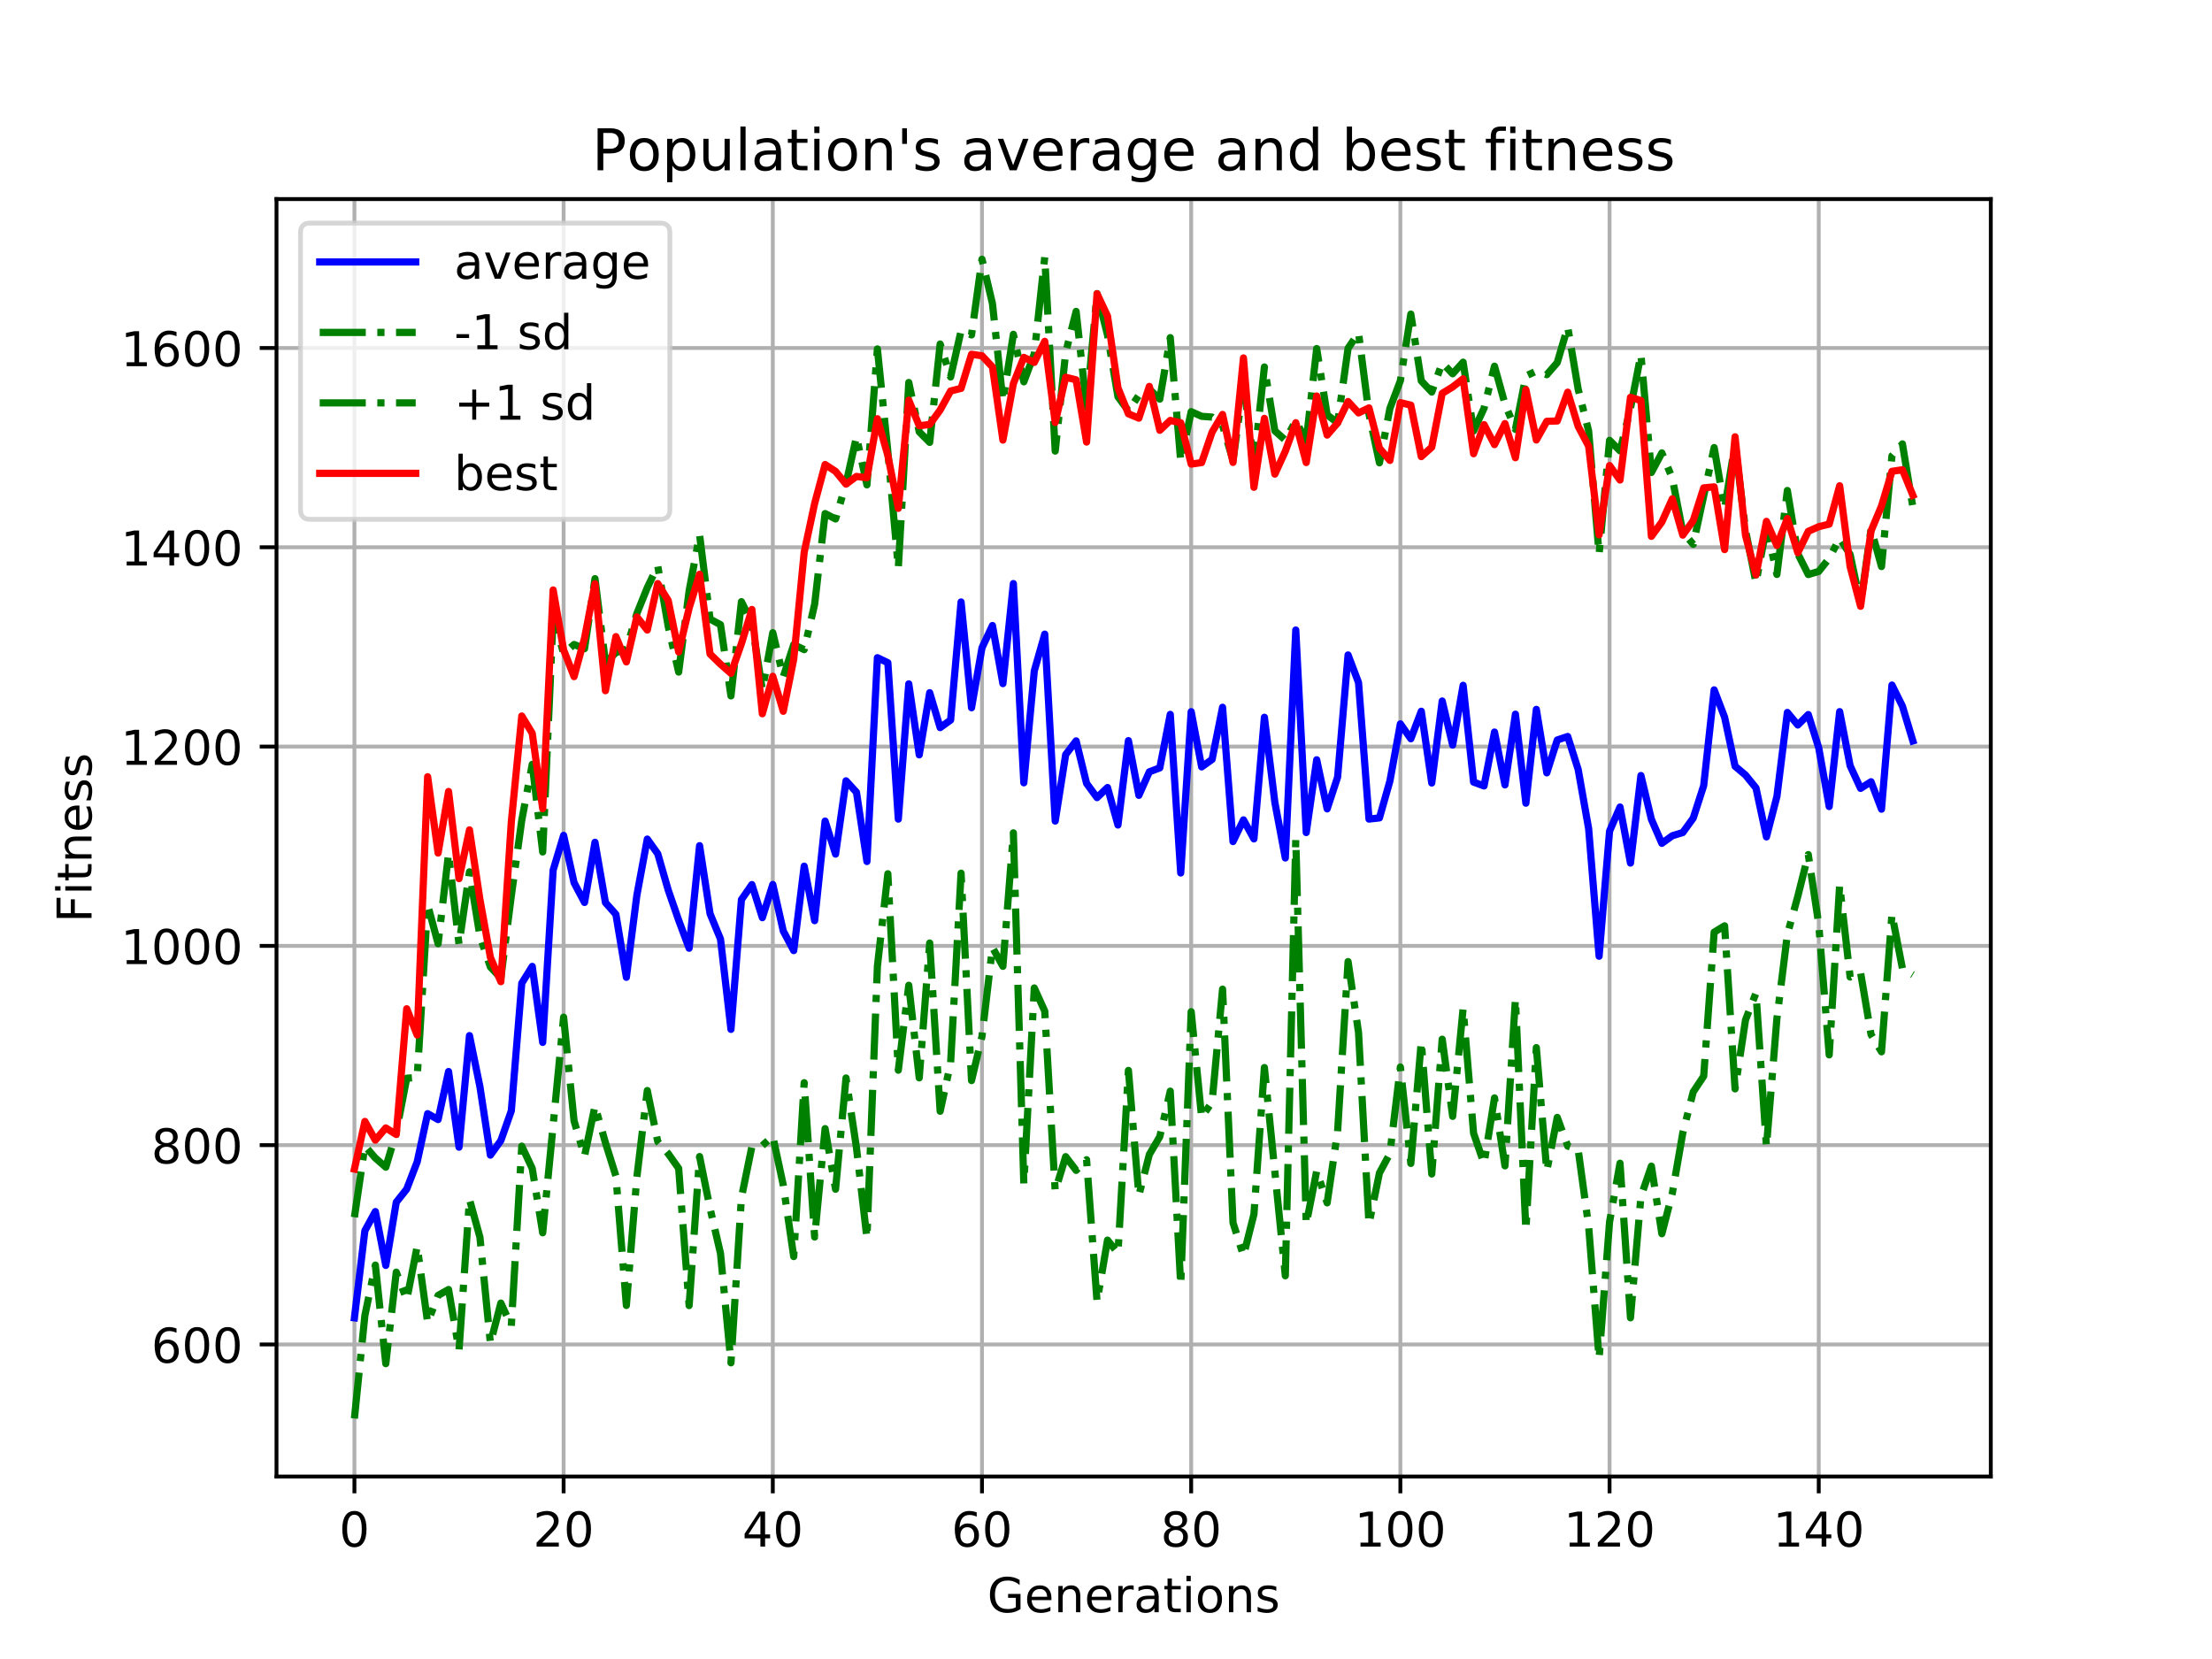 <?xml version="1.0" encoding="utf-8" standalone="no"?>
<!DOCTYPE svg PUBLIC "-//W3C//DTD SVG 1.1//EN"
  "http://www.w3.org/Graphics/SVG/1.1/DTD/svg11.dtd">
<!-- Created with matplotlib (https://matplotlib.org/) -->
<svg height="345.6pt" version="1.1" viewBox="0 0 460.8 345.6" width="460.8pt" xmlns="http://www.w3.org/2000/svg" xmlns:xlink="http://www.w3.org/1999/xlink">
 <defs>
  <style type="text/css">
*{stroke-linecap:butt;stroke-linejoin:round;}
  </style>
 </defs>
 <g id="figure_1">
  <g id="patch_1">
   <path d="M 0 345.6 
L 460.8 345.6 
L 460.8 0 
L 0 0 
z
" style="fill:#ffffff;"/>
  </g>
  <g id="axes_1">
   <g id="patch_2">
    <path d="M 57.6 307.584 
L 414.72 307.584 
L 414.72 41.472 
L 57.6 41.472 
z
" style="fill:#ffffff;"/>
   </g>
   <g id="matplotlib.axis_1">
    <g id="xtick_1">
     <g id="line2d_1">
      <path clip-path="url(#p43de5baee8)" d="M 73.833 307.584 
L 73.833 41.472 
" style="fill:none;stroke:#b0b0b0;stroke-linecap:square;stroke-width:0.8;"/>
     </g>
     <g id="line2d_2">
      <defs>
       <path d="M 0 0 
L 0 3.5 
" id="meda06dde44" style="stroke:#000000;stroke-width:0.8;"/>
      </defs>
      <g>
       <use style="stroke:#000000;stroke-width:0.8;" x="73.833" xlink:href="#meda06dde44" y="307.584"/>
      </g>
     </g>
     <g id="text_1">
      <!-- 0 -->
      <defs>
       <path d="M 31.781 66.406 
Q 24.172 66.406 20.328 58.906 
Q 16.5 51.422 16.5 36.375 
Q 16.5 21.391 20.328 13.891 
Q 24.172 6.391 31.781 6.391 
Q 39.453 6.391 43.281 13.891 
Q 47.125 21.391 47.125 36.375 
Q 47.125 51.422 43.281 58.906 
Q 39.453 66.406 31.781 66.406 
z
M 31.781 74.219 
Q 44.047 74.219 50.516 64.516 
Q 56.984 54.828 56.984 36.375 
Q 56.984 17.969 50.516 8.266 
Q 44.047 -1.422 31.781 -1.422 
Q 19.531 -1.422 13.062 8.266 
Q 6.594 17.969 6.594 36.375 
Q 6.594 54.828 13.062 64.516 
Q 19.531 74.219 31.781 74.219 
z
" id="DejaVuSans-48"/>
      </defs>
      <g transform="translate(70.651 322.182)scale(0.1 -0.1)">
       <use xlink:href="#DejaVuSans-48"/>
      </g>
     </g>
    </g>
    <g id="xtick_2">
     <g id="line2d_3">
      <path clip-path="url(#p43de5baee8)" d="M 117.411 307.584 
L 117.411 41.472 
" style="fill:none;stroke:#b0b0b0;stroke-linecap:square;stroke-width:0.8;"/>
     </g>
     <g id="line2d_4">
      <g>
       <use style="stroke:#000000;stroke-width:0.8;" x="117.411" xlink:href="#meda06dde44" y="307.584"/>
      </g>
     </g>
     <g id="text_2">
      <!-- 20 -->
      <defs>
       <path d="M 19.188 8.297 
L 53.609 8.297 
L 53.609 0 
L 7.328 0 
L 7.328 8.297 
Q 12.938 14.109 22.625 23.891 
Q 32.328 33.688 34.812 36.531 
Q 39.547 41.844 41.422 45.531 
Q 43.312 49.219 43.312 52.781 
Q 43.312 58.594 39.234 62.25 
Q 35.156 65.922 28.609 65.922 
Q 23.969 65.922 18.812 64.312 
Q 13.672 62.703 7.812 59.422 
L 7.812 69.391 
Q 13.766 71.781 18.938 73 
Q 24.125 74.219 28.422 74.219 
Q 39.75 74.219 46.484 68.547 
Q 53.219 62.891 53.219 53.422 
Q 53.219 48.922 51.531 44.891 
Q 49.859 40.875 45.406 35.406 
Q 44.188 33.984 37.641 27.219 
Q 31.109 20.453 19.188 8.297 
z
" id="DejaVuSans-50"/>
      </defs>
      <g transform="translate(111.048 322.182)scale(0.1 -0.1)">
       <use xlink:href="#DejaVuSans-50"/>
       <use x="63.623" xlink:href="#DejaVuSans-48"/>
      </g>
     </g>
    </g>
    <g id="xtick_3">
     <g id="line2d_5">
      <path clip-path="url(#p43de5baee8)" d="M 160.988 307.584 
L 160.988 41.472 
" style="fill:none;stroke:#b0b0b0;stroke-linecap:square;stroke-width:0.8;"/>
     </g>
     <g id="line2d_6">
      <g>
       <use style="stroke:#000000;stroke-width:0.8;" x="160.988" xlink:href="#meda06dde44" y="307.584"/>
      </g>
     </g>
     <g id="text_3">
      <!-- 40 -->
      <defs>
       <path d="M 37.797 64.312 
L 12.891 25.391 
L 37.797 25.391 
z
M 35.203 72.906 
L 47.609 72.906 
L 47.609 25.391 
L 58.016 25.391 
L 58.016 17.188 
L 47.609 17.188 
L 47.609 0 
L 37.797 0 
L 37.797 17.188 
L 4.891 17.188 
L 4.891 26.703 
z
" id="DejaVuSans-52"/>
      </defs>
      <g transform="translate(154.626 322.182)scale(0.1 -0.1)">
       <use xlink:href="#DejaVuSans-52"/>
       <use x="63.623" xlink:href="#DejaVuSans-48"/>
      </g>
     </g>
    </g>
    <g id="xtick_4">
     <g id="line2d_7">
      <path clip-path="url(#p43de5baee8)" d="M 204.566 307.584 
L 204.566 41.472 
" style="fill:none;stroke:#b0b0b0;stroke-linecap:square;stroke-width:0.8;"/>
     </g>
     <g id="line2d_8">
      <g>
       <use style="stroke:#000000;stroke-width:0.8;" x="204.566" xlink:href="#meda06dde44" y="307.584"/>
      </g>
     </g>
     <g id="text_4">
      <!-- 60 -->
      <defs>
       <path d="M 33.016 40.375 
Q 26.375 40.375 22.484 35.828 
Q 18.609 31.297 18.609 23.391 
Q 18.609 15.531 22.484 10.953 
Q 26.375 6.391 33.016 6.391 
Q 39.656 6.391 43.531 10.953 
Q 47.406 15.531 47.406 23.391 
Q 47.406 31.297 43.531 35.828 
Q 39.656 40.375 33.016 40.375 
z
M 52.594 71.297 
L 52.594 62.312 
Q 48.875 64.062 45.094 64.984 
Q 41.312 65.922 37.594 65.922 
Q 27.828 65.922 22.672 59.328 
Q 17.531 52.734 16.797 39.406 
Q 19.672 43.656 24.016 45.922 
Q 28.375 48.188 33.594 48.188 
Q 44.578 48.188 50.953 41.516 
Q 57.328 34.859 57.328 23.391 
Q 57.328 12.156 50.688 5.359 
Q 44.047 -1.422 33.016 -1.422 
Q 20.359 -1.422 13.672 8.266 
Q 6.984 17.969 6.984 36.375 
Q 6.984 53.656 15.188 63.938 
Q 23.391 74.219 37.203 74.219 
Q 40.922 74.219 44.703 73.484 
Q 48.484 72.75 52.594 71.297 
z
" id="DejaVuSans-54"/>
      </defs>
      <g transform="translate(198.204 322.182)scale(0.1 -0.1)">
       <use xlink:href="#DejaVuSans-54"/>
       <use x="63.623" xlink:href="#DejaVuSans-48"/>
      </g>
     </g>
    </g>
    <g id="xtick_5">
     <g id="line2d_9">
      <path clip-path="url(#p43de5baee8)" d="M 248.144 307.584 
L 248.144 41.472 
" style="fill:none;stroke:#b0b0b0;stroke-linecap:square;stroke-width:0.8;"/>
     </g>
     <g id="line2d_10">
      <g>
       <use style="stroke:#000000;stroke-width:0.8;" x="248.144" xlink:href="#meda06dde44" y="307.584"/>
      </g>
     </g>
     <g id="text_5">
      <!-- 80 -->
      <defs>
       <path d="M 31.781 34.625 
Q 24.75 34.625 20.719 30.859 
Q 16.703 27.094 16.703 20.516 
Q 16.703 13.922 20.719 10.156 
Q 24.75 6.391 31.781 6.391 
Q 38.812 6.391 42.859 10.172 
Q 46.922 13.969 46.922 20.516 
Q 46.922 27.094 42.891 30.859 
Q 38.875 34.625 31.781 34.625 
z
M 21.922 38.812 
Q 15.578 40.375 12.031 44.719 
Q 8.5 49.078 8.5 55.328 
Q 8.5 64.062 14.719 69.141 
Q 20.953 74.219 31.781 74.219 
Q 42.672 74.219 48.875 69.141 
Q 55.078 64.062 55.078 55.328 
Q 55.078 49.078 51.531 44.719 
Q 48 40.375 41.703 38.812 
Q 48.828 37.156 52.797 32.312 
Q 56.781 27.484 56.781 20.516 
Q 56.781 9.906 50.312 4.234 
Q 43.844 -1.422 31.781 -1.422 
Q 19.734 -1.422 13.25 4.234 
Q 6.781 9.906 6.781 20.516 
Q 6.781 27.484 10.781 32.312 
Q 14.797 37.156 21.922 38.812 
z
M 18.312 54.391 
Q 18.312 48.734 21.844 45.562 
Q 25.391 42.391 31.781 42.391 
Q 38.141 42.391 41.719 45.562 
Q 45.312 48.734 45.312 54.391 
Q 45.312 60.062 41.719 63.234 
Q 38.141 66.406 31.781 66.406 
Q 25.391 66.406 21.844 63.234 
Q 18.312 60.062 18.312 54.391 
z
" id="DejaVuSans-56"/>
      </defs>
      <g transform="translate(241.781 322.182)scale(0.1 -0.1)">
       <use xlink:href="#DejaVuSans-56"/>
       <use x="63.623" xlink:href="#DejaVuSans-48"/>
      </g>
     </g>
    </g>
    <g id="xtick_6">
     <g id="line2d_11">
      <path clip-path="url(#p43de5baee8)" d="M 291.722 307.584 
L 291.722 41.472 
" style="fill:none;stroke:#b0b0b0;stroke-linecap:square;stroke-width:0.8;"/>
     </g>
     <g id="line2d_12">
      <g>
       <use style="stroke:#000000;stroke-width:0.8;" x="291.722" xlink:href="#meda06dde44" y="307.584"/>
      </g>
     </g>
     <g id="text_6">
      <!-- 100 -->
      <defs>
       <path d="M 12.406 8.297 
L 28.516 8.297 
L 28.516 63.922 
L 10.984 60.406 
L 10.984 69.391 
L 28.422 72.906 
L 38.281 72.906 
L 38.281 8.297 
L 54.391 8.297 
L 54.391 0 
L 12.406 0 
z
" id="DejaVuSans-49"/>
      </defs>
      <g transform="translate(282.178 322.182)scale(0.1 -0.1)">
       <use xlink:href="#DejaVuSans-49"/>
       <use x="63.623" xlink:href="#DejaVuSans-48"/>
       <use x="127.246" xlink:href="#DejaVuSans-48"/>
      </g>
     </g>
    </g>
    <g id="xtick_7">
     <g id="line2d_13">
      <path clip-path="url(#p43de5baee8)" d="M 335.299 307.584 
L 335.299 41.472 
" style="fill:none;stroke:#b0b0b0;stroke-linecap:square;stroke-width:0.8;"/>
     </g>
     <g id="line2d_14">
      <g>
       <use style="stroke:#000000;stroke-width:0.8;" x="335.299" xlink:href="#meda06dde44" y="307.584"/>
      </g>
     </g>
     <g id="text_7">
      <!-- 120 -->
      <g transform="translate(325.756 322.182)scale(0.1 -0.1)">
       <use xlink:href="#DejaVuSans-49"/>
       <use x="63.623" xlink:href="#DejaVuSans-50"/>
       <use x="127.246" xlink:href="#DejaVuSans-48"/>
      </g>
     </g>
    </g>
    <g id="xtick_8">
     <g id="line2d_15">
      <path clip-path="url(#p43de5baee8)" d="M 378.877 307.584 
L 378.877 41.472 
" style="fill:none;stroke:#b0b0b0;stroke-linecap:square;stroke-width:0.8;"/>
     </g>
     <g id="line2d_16">
      <g>
       <use style="stroke:#000000;stroke-width:0.8;" x="378.877" xlink:href="#meda06dde44" y="307.584"/>
      </g>
     </g>
     <g id="text_8">
      <!-- 140 -->
      <g transform="translate(369.334 322.182)scale(0.1 -0.1)">
       <use xlink:href="#DejaVuSans-49"/>
       <use x="63.623" xlink:href="#DejaVuSans-52"/>
       <use x="127.246" xlink:href="#DejaVuSans-48"/>
      </g>
     </g>
    </g>
    <g id="text_9">
     <!-- Generations -->
     <defs>
      <path d="M 59.516 10.406 
L 59.516 29.984 
L 43.406 29.984 
L 43.406 38.094 
L 69.281 38.094 
L 69.281 6.781 
Q 63.578 2.734 56.688 0.656 
Q 49.812 -1.422 42 -1.422 
Q 24.906 -1.422 15.25 8.562 
Q 5.609 18.562 5.609 36.375 
Q 5.609 54.25 15.25 64.234 
Q 24.906 74.219 42 74.219 
Q 49.125 74.219 55.547 72.453 
Q 61.969 70.703 67.391 67.281 
L 67.391 56.781 
Q 61.922 61.422 55.766 63.766 
Q 49.609 66.109 42.828 66.109 
Q 29.438 66.109 22.719 58.641 
Q 16.016 51.172 16.016 36.375 
Q 16.016 21.625 22.719 14.156 
Q 29.438 6.688 42.828 6.688 
Q 48.047 6.688 52.141 7.594 
Q 56.25 8.5 59.516 10.406 
z
" id="DejaVuSans-71"/>
      <path d="M 56.203 29.594 
L 56.203 25.203 
L 14.891 25.203 
Q 15.484 15.922 20.484 11.062 
Q 25.484 6.203 34.422 6.203 
Q 39.594 6.203 44.453 7.469 
Q 49.312 8.734 54.109 11.281 
L 54.109 2.781 
Q 49.266 0.734 44.188 -0.344 
Q 39.109 -1.422 33.891 -1.422 
Q 20.797 -1.422 13.156 6.188 
Q 5.516 13.812 5.516 26.812 
Q 5.516 40.234 12.766 48.109 
Q 20.016 56 32.328 56 
Q 43.359 56 49.781 48.891 
Q 56.203 41.797 56.203 29.594 
z
M 47.219 32.234 
Q 47.125 39.594 43.094 43.984 
Q 39.062 48.391 32.422 48.391 
Q 24.906 48.391 20.391 44.141 
Q 15.875 39.891 15.188 32.172 
z
" id="DejaVuSans-101"/>
      <path d="M 54.891 33.016 
L 54.891 0 
L 45.906 0 
L 45.906 32.719 
Q 45.906 40.484 42.875 44.328 
Q 39.844 48.188 33.797 48.188 
Q 26.516 48.188 22.312 43.547 
Q 18.109 38.922 18.109 30.906 
L 18.109 0 
L 9.078 0 
L 9.078 54.688 
L 18.109 54.688 
L 18.109 46.188 
Q 21.344 51.125 25.703 53.562 
Q 30.078 56 35.797 56 
Q 45.219 56 50.047 50.172 
Q 54.891 44.344 54.891 33.016 
z
" id="DejaVuSans-110"/>
      <path d="M 41.109 46.297 
Q 39.594 47.172 37.812 47.578 
Q 36.031 48 33.891 48 
Q 26.266 48 22.188 43.047 
Q 18.109 38.094 18.109 28.812 
L 18.109 0 
L 9.078 0 
L 9.078 54.688 
L 18.109 54.688 
L 18.109 46.188 
Q 20.953 51.172 25.484 53.578 
Q 30.031 56 36.531 56 
Q 37.453 56 38.578 55.875 
Q 39.703 55.766 41.062 55.516 
z
" id="DejaVuSans-114"/>
      <path d="M 34.281 27.484 
Q 23.391 27.484 19.188 25 
Q 14.984 22.516 14.984 16.5 
Q 14.984 11.719 18.141 8.906 
Q 21.297 6.109 26.703 6.109 
Q 34.188 6.109 38.703 11.406 
Q 43.219 16.703 43.219 25.484 
L 43.219 27.484 
z
M 52.203 31.203 
L 52.203 0 
L 43.219 0 
L 43.219 8.297 
Q 40.141 3.328 35.547 0.953 
Q 30.953 -1.422 24.312 -1.422 
Q 15.922 -1.422 10.953 3.297 
Q 6 8.016 6 15.922 
Q 6 25.141 12.172 29.828 
Q 18.359 34.516 30.609 34.516 
L 43.219 34.516 
L 43.219 35.406 
Q 43.219 41.609 39.141 45 
Q 35.062 48.391 27.688 48.391 
Q 23 48.391 18.547 47.266 
Q 14.109 46.141 10.016 43.891 
L 10.016 52.203 
Q 14.938 54.109 19.578 55.047 
Q 24.219 56 28.609 56 
Q 40.484 56 46.344 49.844 
Q 52.203 43.703 52.203 31.203 
z
" id="DejaVuSans-97"/>
      <path d="M 18.312 70.219 
L 18.312 54.688 
L 36.812 54.688 
L 36.812 47.703 
L 18.312 47.703 
L 18.312 18.016 
Q 18.312 11.328 20.141 9.422 
Q 21.969 7.516 27.594 7.516 
L 36.812 7.516 
L 36.812 0 
L 27.594 0 
Q 17.188 0 13.234 3.875 
Q 9.281 7.766 9.281 18.016 
L 9.281 47.703 
L 2.688 47.703 
L 2.688 54.688 
L 9.281 54.688 
L 9.281 70.219 
z
" id="DejaVuSans-116"/>
      <path d="M 9.422 54.688 
L 18.406 54.688 
L 18.406 0 
L 9.422 0 
z
M 9.422 75.984 
L 18.406 75.984 
L 18.406 64.594 
L 9.422 64.594 
z
" id="DejaVuSans-105"/>
      <path d="M 30.609 48.391 
Q 23.391 48.391 19.188 42.75 
Q 14.984 37.109 14.984 27.297 
Q 14.984 17.484 19.156 11.844 
Q 23.344 6.203 30.609 6.203 
Q 37.797 6.203 41.984 11.859 
Q 46.188 17.531 46.188 27.297 
Q 46.188 37.016 41.984 42.703 
Q 37.797 48.391 30.609 48.391 
z
M 30.609 56 
Q 42.328 56 49.016 48.375 
Q 55.719 40.766 55.719 27.297 
Q 55.719 13.875 49.016 6.219 
Q 42.328 -1.422 30.609 -1.422 
Q 18.844 -1.422 12.172 6.219 
Q 5.516 13.875 5.516 27.297 
Q 5.516 40.766 12.172 48.375 
Q 18.844 56 30.609 56 
z
" id="DejaVuSans-111"/>
      <path d="M 44.281 53.078 
L 44.281 44.578 
Q 40.484 46.531 36.375 47.5 
Q 32.281 48.484 27.875 48.484 
Q 21.188 48.484 17.844 46.438 
Q 14.5 44.391 14.5 40.281 
Q 14.5 37.156 16.891 35.375 
Q 19.281 33.594 26.516 31.984 
L 29.594 31.297 
Q 39.156 29.25 43.188 25.516 
Q 47.219 21.781 47.219 15.094 
Q 47.219 7.469 41.188 3.016 
Q 35.156 -1.422 24.609 -1.422 
Q 20.219 -1.422 15.453 -0.562 
Q 10.688 0.297 5.422 2 
L 5.422 11.281 
Q 10.406 8.688 15.234 7.391 
Q 20.062 6.109 24.812 6.109 
Q 31.156 6.109 34.562 8.281 
Q 37.984 10.453 37.984 14.406 
Q 37.984 18.062 35.516 20.016 
Q 33.062 21.969 24.703 23.781 
L 21.578 24.516 
Q 13.234 26.266 9.516 29.906 
Q 5.812 33.547 5.812 39.891 
Q 5.812 47.609 11.281 51.797 
Q 16.75 56 26.812 56 
Q 31.781 56 36.172 55.266 
Q 40.578 54.547 44.281 53.078 
z
" id="DejaVuSans-115"/>
     </defs>
     <g transform="translate(205.662 335.861)scale(0.1 -0.1)">
      <use xlink:href="#DejaVuSans-71"/>
      <use x="77.49" xlink:href="#DejaVuSans-101"/>
      <use x="139.014" xlink:href="#DejaVuSans-110"/>
      <use x="202.393" xlink:href="#DejaVuSans-101"/>
      <use x="263.916" xlink:href="#DejaVuSans-114"/>
      <use x="305.029" xlink:href="#DejaVuSans-97"/>
      <use x="366.309" xlink:href="#DejaVuSans-116"/>
      <use x="405.518" xlink:href="#DejaVuSans-105"/>
      <use x="433.301" xlink:href="#DejaVuSans-111"/>
      <use x="494.482" xlink:href="#DejaVuSans-110"/>
      <use x="557.861" xlink:href="#DejaVuSans-115"/>
     </g>
    </g>
   </g>
   <g id="matplotlib.axis_2">
    <g id="ytick_1">
     <g id="line2d_17">
      <path clip-path="url(#p43de5baee8)" d="M 57.6 280.075 
L 414.72 280.075 
" style="fill:none;stroke:#b0b0b0;stroke-linecap:square;stroke-width:0.8;"/>
     </g>
     <g id="line2d_18">
      <defs>
       <path d="M 0 0 
L -3.5 0 
" id="medc32fd082" style="stroke:#000000;stroke-width:0.8;"/>
      </defs>
      <g>
       <use style="stroke:#000000;stroke-width:0.8;" x="57.6" xlink:href="#medc32fd082" y="280.075"/>
      </g>
     </g>
     <g id="text_10">
      <!-- 600 -->
      <g transform="translate(31.512 283.874)scale(0.1 -0.1)">
       <use xlink:href="#DejaVuSans-54"/>
       <use x="63.623" xlink:href="#DejaVuSans-48"/>
       <use x="127.246" xlink:href="#DejaVuSans-48"/>
      </g>
     </g>
    </g>
    <g id="ytick_2">
     <g id="line2d_19">
      <path clip-path="url(#p43de5baee8)" d="M 57.6 238.557 
L 414.72 238.557 
" style="fill:none;stroke:#b0b0b0;stroke-linecap:square;stroke-width:0.8;"/>
     </g>
     <g id="line2d_20">
      <g>
       <use style="stroke:#000000;stroke-width:0.8;" x="57.6" xlink:href="#medc32fd082" y="238.557"/>
      </g>
     </g>
     <g id="text_11">
      <!-- 800 -->
      <g transform="translate(31.512 242.357)scale(0.1 -0.1)">
       <use xlink:href="#DejaVuSans-56"/>
       <use x="63.623" xlink:href="#DejaVuSans-48"/>
       <use x="127.246" xlink:href="#DejaVuSans-48"/>
      </g>
     </g>
    </g>
    <g id="ytick_3">
     <g id="line2d_21">
      <path clip-path="url(#p43de5baee8)" d="M 57.6 197.04 
L 414.72 197.04 
" style="fill:none;stroke:#b0b0b0;stroke-linecap:square;stroke-width:0.8;"/>
     </g>
     <g id="line2d_22">
      <g>
       <use style="stroke:#000000;stroke-width:0.8;" x="57.6" xlink:href="#medc32fd082" y="197.04"/>
      </g>
     </g>
     <g id="text_12">
      <!-- 1000 -->
      <g transform="translate(25.15 200.839)scale(0.1 -0.1)">
       <use xlink:href="#DejaVuSans-49"/>
       <use x="63.623" xlink:href="#DejaVuSans-48"/>
       <use x="127.246" xlink:href="#DejaVuSans-48"/>
       <use x="190.869" xlink:href="#DejaVuSans-48"/>
      </g>
     </g>
    </g>
    <g id="ytick_4">
     <g id="line2d_23">
      <path clip-path="url(#p43de5baee8)" d="M 57.6 155.523 
L 414.72 155.523 
" style="fill:none;stroke:#b0b0b0;stroke-linecap:square;stroke-width:0.8;"/>
     </g>
     <g id="line2d_24">
      <g>
       <use style="stroke:#000000;stroke-width:0.8;" x="57.6" xlink:href="#medc32fd082" y="155.523"/>
      </g>
     </g>
     <g id="text_13">
      <!-- 1200 -->
      <g transform="translate(25.15 159.322)scale(0.1 -0.1)">
       <use xlink:href="#DejaVuSans-49"/>
       <use x="63.623" xlink:href="#DejaVuSans-50"/>
       <use x="127.246" xlink:href="#DejaVuSans-48"/>
       <use x="190.869" xlink:href="#DejaVuSans-48"/>
      </g>
     </g>
    </g>
    <g id="ytick_5">
     <g id="line2d_25">
      <path clip-path="url(#p43de5baee8)" d="M 57.6 114.005 
L 414.72 114.005 
" style="fill:none;stroke:#b0b0b0;stroke-linecap:square;stroke-width:0.8;"/>
     </g>
     <g id="line2d_26">
      <g>
       <use style="stroke:#000000;stroke-width:0.8;" x="57.6" xlink:href="#medc32fd082" y="114.005"/>
      </g>
     </g>
     <g id="text_14">
      <!-- 1400 -->
      <g transform="translate(25.15 117.804)scale(0.1 -0.1)">
       <use xlink:href="#DejaVuSans-49"/>
       <use x="63.623" xlink:href="#DejaVuSans-52"/>
       <use x="127.246" xlink:href="#DejaVuSans-48"/>
       <use x="190.869" xlink:href="#DejaVuSans-48"/>
      </g>
     </g>
    </g>
    <g id="ytick_6">
     <g id="line2d_27">
      <path clip-path="url(#p43de5baee8)" d="M 57.6 72.488 
L 414.72 72.488 
" style="fill:none;stroke:#b0b0b0;stroke-linecap:square;stroke-width:0.8;"/>
     </g>
     <g id="line2d_28">
      <g>
       <use style="stroke:#000000;stroke-width:0.8;" x="57.6" xlink:href="#medc32fd082" y="72.488"/>
      </g>
     </g>
     <g id="text_15">
      <!-- 1600 -->
      <g transform="translate(25.15 76.287)scale(0.1 -0.1)">
       <use xlink:href="#DejaVuSans-49"/>
       <use x="63.623" xlink:href="#DejaVuSans-54"/>
       <use x="127.246" xlink:href="#DejaVuSans-48"/>
       <use x="190.869" xlink:href="#DejaVuSans-48"/>
      </g>
     </g>
    </g>
    <g id="text_16">
     <!-- Fitness -->
     <defs>
      <path d="M 9.812 72.906 
L 51.703 72.906 
L 51.703 64.594 
L 19.672 64.594 
L 19.672 43.109 
L 48.578 43.109 
L 48.578 34.812 
L 19.672 34.812 
L 19.672 0 
L 9.812 0 
z
" id="DejaVuSans-70"/>
     </defs>
     <g transform="translate(19.07 192.202)rotate(-90)scale(0.1 -0.1)">
      <use xlink:href="#DejaVuSans-70"/>
      <use x="57.41" xlink:href="#DejaVuSans-105"/>
      <use x="85.193" xlink:href="#DejaVuSans-116"/>
      <use x="124.402" xlink:href="#DejaVuSans-110"/>
      <use x="187.781" xlink:href="#DejaVuSans-101"/>
      <use x="249.305" xlink:href="#DejaVuSans-115"/>
      <use x="301.404" xlink:href="#DejaVuSans-115"/>
     </g>
    </g>
   </g>
   <g id="line2d_29">
    <path clip-path="url(#p43de5baee8)" d="M 73.833 274.531 
L 76.012 256.376 
L 78.191 252.39 
L 80.369 263.61 
L 82.548 250.449 
L 84.727 247.705 
L 86.906 242.036 
L 89.085 231.996 
L 91.264 233.226 
L 93.443 223.218 
L 95.622 238.981 
L 97.801 215.733 
L 99.979 226.393 
L 102.158 240.635 
L 104.337 237.603 
L 106.516 231.406 
L 108.695 204.817 
L 110.874 201.317 
L 113.053 217.146 
L 115.232 181.251 
L 117.411 174.024 
L 119.589 183.883 
L 121.768 187.998 
L 123.947 175.463 
L 126.126 188.03 
L 128.305 190.478 
L 130.484 203.589 
L 132.663 186.554 
L 134.842 174.799 
L 137.021 177.849 
L 139.199 185.407 
L 141.378 191.701 
L 143.557 197.535 
L 145.736 176.169 
L 147.915 190.341 
L 150.094 195.626 
L 152.273 214.436 
L 154.452 187.416 
L 156.631 184.274 
L 158.809 191.165 
L 160.988 184.253 
L 163.167 193.949 
L 165.346 198.028 
L 167.525 180.44 
L 169.704 191.79 
L 171.883 171.048 
L 174.062 177.925 
L 176.241 162.661 
L 178.419 165.047 
L 180.598 179.465 
L 182.777 137.006 
L 184.956 138.056 
L 187.135 170.635 
L 189.314 142.463 
L 191.493 157.249 
L 193.672 144.3 
L 195.851 151.578 
L 198.029 150.001 
L 200.208 125.402 
L 202.387 147.439 
L 204.566 134.953 
L 206.745 130.308 
L 208.924 142.411 
L 211.103 121.569 
L 213.282 163.072 
L 215.461 139.757 
L 217.639 132.099 
L 219.818 171.038 
L 221.997 157.201 
L 224.176 154.34 
L 226.355 163.199 
L 228.534 166.158 
L 230.713 164.056 
L 232.892 171.865 
L 235.071 154.29 
L 237.249 165.686 
L 239.428 160.787 
L 241.607 159.963 
L 243.786 148.819 
L 245.965 181.857 
L 248.144 148.252 
L 250.323 159.759 
L 252.502 158.208 
L 254.681 147.338 
L 256.859 175.312 
L 259.038 170.794 
L 261.217 174.761 
L 263.396 149.42 
L 265.575 167.152 
L 267.754 178.73 
L 269.933 131.243 
L 272.112 173.434 
L 274.291 158.273 
L 276.469 168.503 
L 278.648 161.885 
L 280.827 136.437 
L 283.006 142.197 
L 285.185 170.628 
L 287.364 170.384 
L 289.543 162.697 
L 291.722 150.8 
L 293.901 153.899 
L 296.079 148.167 
L 298.258 163.116 
L 300.437 146.034 
L 302.616 155.213 
L 304.795 142.763 
L 306.974 162.925 
L 309.153 163.727 
L 311.332 152.499 
L 313.511 163.508 
L 315.689 148.774 
L 317.868 167.316 
L 320.047 147.775 
L 322.226 160.998 
L 324.405 154.155 
L 326.584 153.424 
L 328.763 160.3 
L 330.942 172.625 
L 333.121 199.202 
L 335.299 173.15 
L 337.478 168.117 
L 339.657 179.794 
L 341.836 161.554 
L 344.015 170.68 
L 346.194 175.681 
L 348.373 174.103 
L 350.552 173.433 
L 352.731 170.426 
L 354.909 163.664 
L 357.088 143.712 
L 359.267 149.415 
L 361.446 159.619 
L 363.625 161.461 
L 365.804 164.142 
L 367.983 174.341 
L 370.162 165.923 
L 372.341 148.418 
L 374.519 151.031 
L 376.698 148.856 
L 378.877 155.8 
L 381.056 168.02 
L 383.235 148.246 
L 385.414 159.519 
L 387.593 164.232 
L 389.772 162.854 
L 391.951 168.566 
L 394.129 142.71 
L 396.308 147.108 
L 398.487 154.353 
L 398.487 154.353 
" style="fill:none;stroke:#0000ff;stroke-linecap:square;stroke-width:1.5;"/>
   </g>
   <g id="line2d_30">
    <path clip-path="url(#p43de5baee8)" d="M 73.833 295.488 
L 76.012 274.043 
L 78.191 263.54 
L 80.369 284.078 
L 82.548 265.014 
L 84.727 270.792 
L 86.906 259.636 
L 89.085 275.523 
L 91.264 269.859 
L 93.443 268.627 
L 95.622 281.234 
L 97.801 249.849 
L 99.979 257.739 
L 102.158 279.825 
L 104.337 271.453 
L 106.516 276.204 
L 108.695 238.76 
L 110.874 243.411 
L 113.053 256.811 
L 117.411 211.899 
L 119.589 233.509 
L 121.768 240.861 
L 123.947 230.384 
L 126.126 238.054 
L 128.305 245.001 
L 130.484 271.95 
L 132.663 245.28 
L 134.842 227.179 
L 137.021 237.815 
L 139.199 240.327 
L 141.378 243.397 
L 143.557 271.974 
L 145.736 240.929 
L 147.915 251.714 
L 150.094 261.121 
L 152.273 283.901 
L 154.452 249.491 
L 156.631 238.857 
L 158.809 238.642 
L 160.988 236.704 
L 163.167 246.877 
L 165.346 261.768 
L 167.525 225.547 
L 169.704 257.692 
L 171.883 235.113 
L 174.062 247.74 
L 176.241 224.56 
L 178.419 239.115 
L 180.598 257.919 
L 182.777 201.319 
L 184.956 182.02 
L 187.135 222.941 
L 189.314 205.248 
L 191.493 224.537 
L 193.672 196.448 
L 195.851 231.496 
L 198.029 221.473 
L 200.208 181.895 
L 202.387 225.105 
L 204.566 215.904 
L 206.745 197.368 
L 208.924 201.304 
L 211.103 173.495 
L 213.282 246.604 
L 215.461 205.811 
L 217.639 210.629 
L 219.818 248.107 
L 221.997 240.948 
L 224.176 243.808 
L 226.355 241.594 
L 228.534 271.16 
L 230.713 258.338 
L 232.892 261.065 
L 235.071 222.984 
L 237.249 249.047 
L 239.428 240.503 
L 241.607 236.782 
L 243.786 227.302 
L 245.965 267.656 
L 248.144 210.749 
L 250.323 232.794 
L 252.502 229.53 
L 254.681 206.06 
L 256.859 254.71 
L 259.038 261.595 
L 261.217 252.952 
L 263.396 222.392 
L 267.754 265.768 
L 269.933 174.844 
L 272.112 255.005 
L 274.291 243.939 
L 276.469 250.579 
L 278.648 235.676 
L 280.827 200.315 
L 283.006 215.066 
L 285.185 254.994 
L 287.364 244.351 
L 289.543 240.306 
L 291.722 222.28 
L 293.901 242.366 
L 296.079 216.985 
L 298.258 244.56 
L 300.437 216.485 
L 302.616 232.559 
L 304.795 210.081 
L 306.974 236.071 
L 309.153 242.413 
L 311.332 228.712 
L 313.511 242.869 
L 315.689 208.102 
L 317.868 256.317 
L 320.047 218.239 
L 322.226 243.944 
L 324.405 232.777 
L 326.584 238.748 
L 328.763 239.527 
L 330.942 255.456 
L 333.121 282.982 
L 335.299 254.57 
L 337.478 242.32 
L 339.657 274.524 
L 341.836 249.248 
L 344.015 242.931 
L 346.194 257.012 
L 348.373 248.58 
L 350.552 236.035 
L 352.731 227.459 
L 354.909 224.187 
L 357.088 194.19 
L 359.267 192.867 
L 361.446 226.834 
L 363.625 212.462 
L 365.804 206.872 
L 367.983 238.867 
L 370.162 212.178 
L 372.341 194.66 
L 374.519 186.71 
L 376.698 178.026 
L 378.877 192.56 
L 381.056 219.751 
L 383.235 184.357 
L 385.414 203.532 
L 387.593 202.613 
L 389.772 215.517 
L 391.951 219.11 
L 394.129 190.45 
L 396.308 201.744 
L 398.487 203.056 
L 398.487 203.056 
" style="fill:none;stroke:#008000;stroke-dasharray:9.6,2.4,1.5,2.4;stroke-dashoffset:0;stroke-width:1.5;"/>
   </g>
   <g id="line2d_31">
    <path clip-path="url(#p43de5baee8)" d="M 73.833 253.573 
L 76.012 238.71 
L 78.191 241.241 
L 80.369 243.142 
L 82.548 235.883 
L 84.727 224.618 
L 86.906 224.437 
L 89.085 188.47 
L 91.264 196.594 
L 93.443 177.808 
L 95.622 196.727 
L 97.801 181.617 
L 99.979 195.048 
L 102.158 201.444 
L 104.337 203.753 
L 106.516 186.609 
L 108.695 170.875 
L 110.874 159.222 
L 113.053 177.48 
L 115.232 128.39 
L 117.411 136.149 
L 119.589 134.258 
L 121.768 135.134 
L 123.947 120.542 
L 126.126 138.006 
L 128.305 135.955 
L 130.484 135.227 
L 132.663 127.828 
L 134.842 122.419 
L 137.021 117.883 
L 139.199 130.487 
L 141.378 140.005 
L 143.557 123.097 
L 145.736 111.41 
L 147.915 128.968 
L 150.094 130.132 
L 152.273 144.971 
L 154.452 125.341 
L 156.631 129.69 
L 158.809 143.687 
L 160.988 131.802 
L 163.167 141.02 
L 165.346 134.288 
L 167.525 135.333 
L 169.704 125.889 
L 171.883 106.983 
L 174.062 108.11 
L 176.241 100.762 
L 178.419 90.98 
L 180.598 101.012 
L 182.777 72.692 
L 184.956 94.092 
L 187.135 118.33 
L 189.314 79.679 
L 191.493 89.961 
L 193.672 92.153 
L 195.851 71.66 
L 198.029 78.529 
L 200.208 68.909 
L 202.387 69.773 
L 204.566 54.002 
L 206.745 63.249 
L 208.924 83.519 
L 211.103 69.642 
L 213.282 79.54 
L 215.461 73.702 
L 217.639 53.568 
L 219.818 93.969 
L 221.997 73.454 
L 224.176 64.872 
L 226.355 84.803 
L 228.534 61.156 
L 230.713 69.773 
L 232.892 82.664 
L 235.071 85.595 
L 237.249 82.325 
L 239.428 81.071 
L 241.607 83.144 
L 243.786 70.336 
L 245.965 96.058 
L 248.144 85.754 
L 250.323 86.724 
L 252.502 86.886 
L 254.681 88.617 
L 256.859 95.914 
L 259.038 79.993 
L 261.217 96.57 
L 263.396 76.448 
L 265.575 89.76 
L 267.754 91.693 
L 269.933 87.642 
L 272.112 91.864 
L 274.291 72.607 
L 276.469 86.426 
L 278.648 88.093 
L 280.827 72.559 
L 283.006 69.328 
L 285.185 86.262 
L 287.364 96.416 
L 289.543 85.088 
L 291.722 79.32 
L 293.901 65.431 
L 296.079 79.35 
L 298.258 81.672 
L 300.437 75.583 
L 302.616 77.866 
L 304.795 75.446 
L 306.974 89.779 
L 309.153 85.042 
L 311.332 76.286 
L 313.511 84.146 
L 315.689 89.447 
L 317.868 78.316 
L 320.047 77.312 
L 322.226 78.052 
L 324.405 75.532 
L 326.584 68.101 
L 328.763 81.074 
L 330.942 89.794 
L 333.121 115.421 
L 335.299 91.73 
L 337.478 93.913 
L 339.657 85.064 
L 341.836 73.859 
L 344.015 98.429 
L 346.194 94.349 
L 348.373 99.626 
L 350.552 110.832 
L 352.731 113.393 
L 357.088 93.234 
L 359.267 105.964 
L 361.446 92.404 
L 363.625 110.46 
L 365.804 121.411 
L 367.983 109.815 
L 370.162 119.669 
L 372.341 102.177 
L 374.519 115.352 
L 376.698 119.687 
L 378.877 119.039 
L 381.056 116.289 
L 383.235 112.136 
L 385.414 115.506 
L 387.593 125.85 
L 389.772 110.192 
L 391.951 118.023 
L 394.129 94.97 
L 396.308 92.473 
L 398.487 105.65 
L 398.487 105.65 
" style="fill:none;stroke:#008000;stroke-dasharray:9.6,2.4,1.5,2.4;stroke-dashoffset:0;stroke-width:1.5;"/>
   </g>
   <g id="line2d_32">
    <path clip-path="url(#p43de5baee8)" d="M 73.833 243.545 
L 76.012 233.614 
L 78.191 237.519 
L 80.369 234.968 
L 82.548 236.332 
L 84.727 210.144 
L 86.906 215.614 
L 89.085 161.804 
L 91.264 177.704 
L 93.443 164.881 
L 95.622 183.039 
L 97.801 172.881 
L 99.979 187.381 
L 102.158 199.451 
L 104.337 204.505 
L 106.516 171.203 
L 108.695 149.156 
L 110.874 152.758 
L 113.053 168.465 
L 115.232 122.899 
L 117.411 135.392 
L 119.589 140.952 
L 121.768 132.94 
L 123.947 121.611 
L 126.126 143.888 
L 128.305 132.618 
L 130.484 137.891 
L 132.663 128.505 
L 134.842 131.247 
L 137.021 121.573 
L 139.199 125.086 
L 141.378 135.814 
L 143.557 126.673 
L 145.736 119.621 
L 147.915 136.237 
L 150.094 138.359 
L 152.273 140.276 
L 154.452 134.081 
L 156.631 126.963 
L 158.809 148.69 
L 160.988 140.883 
L 163.167 148.17 
L 165.346 137.343 
L 167.525 115.036 
L 169.704 104.879 
L 171.883 96.772 
L 174.062 98.198 
L 176.241 100.85 
L 178.419 99.249 
L 180.598 99.53 
L 182.777 87.224 
L 184.956 94.891 
L 187.135 105.898 
L 189.314 83.365 
L 191.493 88.696 
L 193.672 88.422 
L 195.851 85.412 
L 198.029 81.451 
L 200.208 80.903 
L 202.387 73.802 
L 204.566 74.118 
L 206.745 76.438 
L 208.924 91.679 
L 211.103 79.915 
L 213.282 74.445 
L 215.461 75.5 
L 217.639 71.106 
L 219.818 88.018 
L 221.997 78.587 
L 224.176 79.127 
L 226.355 92.09 
L 228.534 61.193 
L 230.713 65.839 
L 232.892 80.792 
L 235.071 86.206 
L 237.249 87.108 
L 239.428 80.492 
L 241.607 89.639 
L 243.786 87.58 
L 245.965 88.069 
L 248.144 96.68 
L 250.323 96.367 
L 252.502 90.014 
L 254.681 86.335 
L 256.859 96.333 
L 259.038 74.565 
L 261.217 101.512 
L 263.396 87.157 
L 265.575 98.768 
L 267.754 94.001 
L 269.933 88.058 
L 272.112 96.36 
L 274.291 82.492 
L 276.469 90.634 
L 278.648 88.11 
L 280.827 83.647 
L 283.006 86.017 
L 285.185 84.974 
L 287.364 93.36 
L 289.543 95.915 
L 291.722 83.877 
L 293.901 84.393 
L 296.079 95.121 
L 298.258 93.161 
L 300.437 81.946 
L 302.616 80.61 
L 304.795 78.909 
L 306.974 94.521 
L 309.153 88.46 
L 311.332 92.623 
L 313.511 88.237 
L 315.689 95.355 
L 317.868 81.166 
L 320.047 91.659 
L 322.226 87.766 
L 324.405 87.697 
L 326.584 81.697 
L 328.763 88.835 
L 330.942 92.941 
L 333.121 111.422 
L 335.299 96.98 
L 337.478 99.998 
L 339.657 82.771 
L 341.836 83.44 
L 344.015 111.734 
L 346.194 108.74 
L 348.373 103.908 
L 350.552 111.475 
L 352.731 108.456 
L 354.909 101.632 
L 357.088 101.422 
L 359.267 114.491 
L 361.446 90.993 
L 363.625 111.559 
L 365.804 119.756 
L 367.983 108.608 
L 370.162 113.639 
L 372.341 108.018 
L 374.519 115.144 
L 376.698 110.686 
L 378.877 109.721 
L 381.056 109.184 
L 383.235 101.193 
L 385.414 118.03 
L 387.593 126.304 
L 389.772 110.605 
L 391.951 105.417 
L 394.129 98.188 
L 396.308 97.859 
L 398.487 103.189 
L 398.487 103.189 
" style="fill:none;stroke:#ff0000;stroke-linecap:square;stroke-width:1.5;"/>
   </g>
   <g id="patch_3">
    <path d="M 57.6 307.584 
L 57.6 41.472 
" style="fill:none;stroke:#000000;stroke-linecap:square;stroke-linejoin:miter;stroke-width:0.8;"/>
   </g>
   <g id="patch_4">
    <path d="M 414.72 307.584 
L 414.72 41.472 
" style="fill:none;stroke:#000000;stroke-linecap:square;stroke-linejoin:miter;stroke-width:0.8;"/>
   </g>
   <g id="patch_5">
    <path d="M 57.6 307.584 
L 414.72 307.584 
" style="fill:none;stroke:#000000;stroke-linecap:square;stroke-linejoin:miter;stroke-width:0.8;"/>
   </g>
   <g id="patch_6">
    <path d="M 57.6 41.472 
L 414.72 41.472 
" style="fill:none;stroke:#000000;stroke-linecap:square;stroke-linejoin:miter;stroke-width:0.8;"/>
   </g>
   <g id="text_17">
    <!-- Population's average and best fitness -->
    <defs>
     <path d="M 19.672 64.797 
L 19.672 37.406 
L 32.078 37.406 
Q 38.969 37.406 42.719 40.969 
Q 46.484 44.531 46.484 51.125 
Q 46.484 57.672 42.719 61.234 
Q 38.969 64.797 32.078 64.797 
z
M 9.812 72.906 
L 32.078 72.906 
Q 44.344 72.906 50.609 67.359 
Q 56.891 61.812 56.891 51.125 
Q 56.891 40.328 50.609 34.812 
Q 44.344 29.297 32.078 29.297 
L 19.672 29.297 
L 19.672 0 
L 9.812 0 
z
" id="DejaVuSans-80"/>
     <path d="M 18.109 8.203 
L 18.109 -20.797 
L 9.078 -20.797 
L 9.078 54.688 
L 18.109 54.688 
L 18.109 46.391 
Q 20.953 51.266 25.266 53.625 
Q 29.594 56 35.594 56 
Q 45.562 56 51.781 48.094 
Q 58.016 40.188 58.016 27.297 
Q 58.016 14.406 51.781 6.484 
Q 45.562 -1.422 35.594 -1.422 
Q 29.594 -1.422 25.266 0.953 
Q 20.953 3.328 18.109 8.203 
z
M 48.688 27.297 
Q 48.688 37.203 44.609 42.844 
Q 40.531 48.484 33.406 48.484 
Q 26.266 48.484 22.188 42.844 
Q 18.109 37.203 18.109 27.297 
Q 18.109 17.391 22.188 11.75 
Q 26.266 6.109 33.406 6.109 
Q 40.531 6.109 44.609 11.75 
Q 48.688 17.391 48.688 27.297 
z
" id="DejaVuSans-112"/>
     <path d="M 8.5 21.578 
L 8.5 54.688 
L 17.484 54.688 
L 17.484 21.922 
Q 17.484 14.156 20.5 10.266 
Q 23.531 6.391 29.594 6.391 
Q 36.859 6.391 41.078 11.031 
Q 45.312 15.672 45.312 23.688 
L 45.312 54.688 
L 54.297 54.688 
L 54.297 0 
L 45.312 0 
L 45.312 8.406 
Q 42.047 3.422 37.719 1 
Q 33.406 -1.422 27.688 -1.422 
Q 18.266 -1.422 13.375 4.438 
Q 8.5 10.297 8.5 21.578 
z
M 31.109 56 
z
" id="DejaVuSans-117"/>
     <path d="M 9.422 75.984 
L 18.406 75.984 
L 18.406 0 
L 9.422 0 
z
" id="DejaVuSans-108"/>
     <path d="M 17.922 72.906 
L 17.922 45.797 
L 9.625 45.797 
L 9.625 72.906 
z
" id="DejaVuSans-39"/>
     <path id="DejaVuSans-32"/>
     <path d="M 2.984 54.688 
L 12.5 54.688 
L 29.594 8.797 
L 46.688 54.688 
L 56.203 54.688 
L 35.688 0 
L 23.484 0 
z
" id="DejaVuSans-118"/>
     <path d="M 45.406 27.984 
Q 45.406 37.75 41.375 43.109 
Q 37.359 48.484 30.078 48.484 
Q 22.859 48.484 18.828 43.109 
Q 14.797 37.75 14.797 27.984 
Q 14.797 18.266 18.828 12.891 
Q 22.859 7.516 30.078 7.516 
Q 37.359 7.516 41.375 12.891 
Q 45.406 18.266 45.406 27.984 
z
M 54.391 6.781 
Q 54.391 -7.172 48.188 -13.984 
Q 42 -20.797 29.203 -20.797 
Q 24.469 -20.797 20.266 -20.094 
Q 16.062 -19.391 12.109 -17.922 
L 12.109 -9.188 
Q 16.062 -11.328 19.922 -12.344 
Q 23.781 -13.375 27.781 -13.375 
Q 36.625 -13.375 41.016 -8.766 
Q 45.406 -4.156 45.406 5.172 
L 45.406 9.625 
Q 42.625 4.781 38.281 2.391 
Q 33.938 0 27.875 0 
Q 17.828 0 11.672 7.656 
Q 5.516 15.328 5.516 27.984 
Q 5.516 40.672 11.672 48.328 
Q 17.828 56 27.875 56 
Q 33.938 56 38.281 53.609 
Q 42.625 51.219 45.406 46.391 
L 45.406 54.688 
L 54.391 54.688 
z
" id="DejaVuSans-103"/>
     <path d="M 45.406 46.391 
L 45.406 75.984 
L 54.391 75.984 
L 54.391 0 
L 45.406 0 
L 45.406 8.203 
Q 42.578 3.328 38.25 0.953 
Q 33.938 -1.422 27.875 -1.422 
Q 17.969 -1.422 11.734 6.484 
Q 5.516 14.406 5.516 27.297 
Q 5.516 40.188 11.734 48.094 
Q 17.969 56 27.875 56 
Q 33.938 56 38.25 53.625 
Q 42.578 51.266 45.406 46.391 
z
M 14.797 27.297 
Q 14.797 17.391 18.875 11.75 
Q 22.953 6.109 30.078 6.109 
Q 37.203 6.109 41.297 11.75 
Q 45.406 17.391 45.406 27.297 
Q 45.406 37.203 41.297 42.844 
Q 37.203 48.484 30.078 48.484 
Q 22.953 48.484 18.875 42.844 
Q 14.797 37.203 14.797 27.297 
z
" id="DejaVuSans-100"/>
     <path d="M 48.688 27.297 
Q 48.688 37.203 44.609 42.844 
Q 40.531 48.484 33.406 48.484 
Q 26.266 48.484 22.188 42.844 
Q 18.109 37.203 18.109 27.297 
Q 18.109 17.391 22.188 11.75 
Q 26.266 6.109 33.406 6.109 
Q 40.531 6.109 44.609 11.75 
Q 48.688 17.391 48.688 27.297 
z
M 18.109 46.391 
Q 20.953 51.266 25.266 53.625 
Q 29.594 56 35.594 56 
Q 45.562 56 51.781 48.094 
Q 58.016 40.188 58.016 27.297 
Q 58.016 14.406 51.781 6.484 
Q 45.562 -1.422 35.594 -1.422 
Q 29.594 -1.422 25.266 0.953 
Q 20.953 3.328 18.109 8.203 
L 18.109 0 
L 9.078 0 
L 9.078 75.984 
L 18.109 75.984 
z
" id="DejaVuSans-98"/>
     <path d="M 37.109 75.984 
L 37.109 68.5 
L 28.516 68.5 
Q 23.688 68.5 21.797 66.547 
Q 19.922 64.594 19.922 59.516 
L 19.922 54.688 
L 34.719 54.688 
L 34.719 47.703 
L 19.922 47.703 
L 19.922 0 
L 10.891 0 
L 10.891 47.703 
L 2.297 47.703 
L 2.297 54.688 
L 10.891 54.688 
L 10.891 58.5 
Q 10.891 67.625 15.141 71.797 
Q 19.391 75.984 28.609 75.984 
z
" id="DejaVuSans-102"/>
    </defs>
    <g transform="translate(123.315 35.472)scale(0.12 -0.12)">
     <use xlink:href="#DejaVuSans-80"/>
     <use x="60.256" xlink:href="#DejaVuSans-111"/>
     <use x="121.438" xlink:href="#DejaVuSans-112"/>
     <use x="184.914" xlink:href="#DejaVuSans-117"/>
     <use x="248.293" xlink:href="#DejaVuSans-108"/>
     <use x="276.076" xlink:href="#DejaVuSans-97"/>
     <use x="337.355" xlink:href="#DejaVuSans-116"/>
     <use x="376.564" xlink:href="#DejaVuSans-105"/>
     <use x="404.348" xlink:href="#DejaVuSans-111"/>
     <use x="465.529" xlink:href="#DejaVuSans-110"/>
     <use x="528.908" xlink:href="#DejaVuSans-39"/>
     <use x="556.398" xlink:href="#DejaVuSans-115"/>
     <use x="608.498" xlink:href="#DejaVuSans-32"/>
     <use x="640.285" xlink:href="#DejaVuSans-97"/>
     <use x="701.564" xlink:href="#DejaVuSans-118"/>
     <use x="760.744" xlink:href="#DejaVuSans-101"/>
     <use x="822.268" xlink:href="#DejaVuSans-114"/>
     <use x="863.381" xlink:href="#DejaVuSans-97"/>
     <use x="924.66" xlink:href="#DejaVuSans-103"/>
     <use x="988.137" xlink:href="#DejaVuSans-101"/>
     <use x="1049.66" xlink:href="#DejaVuSans-32"/>
     <use x="1081.447" xlink:href="#DejaVuSans-97"/>
     <use x="1142.727" xlink:href="#DejaVuSans-110"/>
     <use x="1206.105" xlink:href="#DejaVuSans-100"/>
     <use x="1269.582" xlink:href="#DejaVuSans-32"/>
     <use x="1301.369" xlink:href="#DejaVuSans-98"/>
     <use x="1364.846" xlink:href="#DejaVuSans-101"/>
     <use x="1426.369" xlink:href="#DejaVuSans-115"/>
     <use x="1478.469" xlink:href="#DejaVuSans-116"/>
     <use x="1517.678" xlink:href="#DejaVuSans-32"/>
     <use x="1549.465" xlink:href="#DejaVuSans-102"/>
     <use x="1584.67" xlink:href="#DejaVuSans-105"/>
     <use x="1612.453" xlink:href="#DejaVuSans-116"/>
     <use x="1651.662" xlink:href="#DejaVuSans-110"/>
     <use x="1715.041" xlink:href="#DejaVuSans-101"/>
     <use x="1776.564" xlink:href="#DejaVuSans-115"/>
     <use x="1828.664" xlink:href="#DejaVuSans-115"/>
    </g>
   </g>
   <g id="legend_1">
    <g id="patch_7">
     <path d="M 64.6 108.184 
L 137.541 108.184 
Q 139.541 108.184 139.541 106.184 
L 139.541 48.472 
Q 139.541 46.472 137.541 46.472 
L 64.6 46.472 
Q 62.6 46.472 62.6 48.472 
L 62.6 106.184 
Q 62.6 108.184 64.6 108.184 
z
" style="fill:#ffffff;opacity:0.8;stroke:#cccccc;stroke-linejoin:miter;"/>
    </g>
    <g id="line2d_33">
     <path d="M 66.6 54.57 
L 86.6 54.57 
" style="fill:none;stroke:#0000ff;stroke-linecap:square;stroke-width:1.5;"/>
    </g>
    <g id="line2d_34"/>
    <g id="text_18">
     <!-- average -->
     <g transform="translate(94.6 58.07)scale(0.1 -0.1)">
      <use xlink:href="#DejaVuSans-97"/>
      <use x="61.279" xlink:href="#DejaVuSans-118"/>
      <use x="120.459" xlink:href="#DejaVuSans-101"/>
      <use x="181.982" xlink:href="#DejaVuSans-114"/>
      <use x="223.096" xlink:href="#DejaVuSans-97"/>
      <use x="284.375" xlink:href="#DejaVuSans-103"/>
      <use x="347.852" xlink:href="#DejaVuSans-101"/>
     </g>
    </g>
    <g id="line2d_35">
     <path d="M 66.6 69.249 
L 86.6 69.249 
" style="fill:none;stroke:#008000;stroke-dasharray:9.6,2.4,1.5,2.4;stroke-dashoffset:0;stroke-width:1.5;"/>
    </g>
    <g id="line2d_36"/>
    <g id="text_19">
     <!-- -1 sd -->
     <defs>
      <path d="M 4.891 31.391 
L 31.203 31.391 
L 31.203 23.391 
L 4.891 23.391 
z
" id="DejaVuSans-45"/>
     </defs>
     <g transform="translate(94.6 72.749)scale(0.1 -0.1)">
      <use xlink:href="#DejaVuSans-45"/>
      <use x="36.084" xlink:href="#DejaVuSans-49"/>
      <use x="99.707" xlink:href="#DejaVuSans-32"/>
      <use x="131.494" xlink:href="#DejaVuSans-115"/>
      <use x="183.594" xlink:href="#DejaVuSans-100"/>
     </g>
    </g>
    <g id="line2d_37">
     <path d="M 66.6 83.927 
L 86.6 83.927 
" style="fill:none;stroke:#008000;stroke-dasharray:9.6,2.4,1.5,2.4;stroke-dashoffset:0;stroke-width:1.5;"/>
    </g>
    <g id="line2d_38"/>
    <g id="text_20">
     <!-- +1 sd -->
     <defs>
      <path d="M 46 62.703 
L 46 35.5 
L 73.188 35.5 
L 73.188 27.203 
L 46 27.203 
L 46 0 
L 37.797 0 
L 37.797 27.203 
L 10.594 27.203 
L 10.594 35.5 
L 37.797 35.5 
L 37.797 62.703 
z
" id="DejaVuSans-43"/>
     </defs>
     <g transform="translate(94.6 87.427)scale(0.1 -0.1)">
      <use xlink:href="#DejaVuSans-43"/>
      <use x="83.789" xlink:href="#DejaVuSans-49"/>
      <use x="147.412" xlink:href="#DejaVuSans-32"/>
      <use x="179.199" xlink:href="#DejaVuSans-115"/>
      <use x="231.299" xlink:href="#DejaVuSans-100"/>
     </g>
    </g>
    <g id="line2d_39">
     <path d="M 66.6 98.605 
L 86.6 98.605 
" style="fill:none;stroke:#ff0000;stroke-linecap:square;stroke-width:1.5;"/>
    </g>
    <g id="line2d_40"/>
    <g id="text_21">
     <!-- best -->
     <g transform="translate(94.6 102.105)scale(0.1 -0.1)">
      <use xlink:href="#DejaVuSans-98"/>
      <use x="63.477" xlink:href="#DejaVuSans-101"/>
      <use x="125" xlink:href="#DejaVuSans-115"/>
      <use x="177.1" xlink:href="#DejaVuSans-116"/>
     </g>
    </g>
   </g>
  </g>
 </g>
 <defs>
  <clipPath id="p43de5baee8">
   <rect height="266.112" width="357.12" x="57.6" y="41.472"/>
  </clipPath>
 </defs>
</svg>
